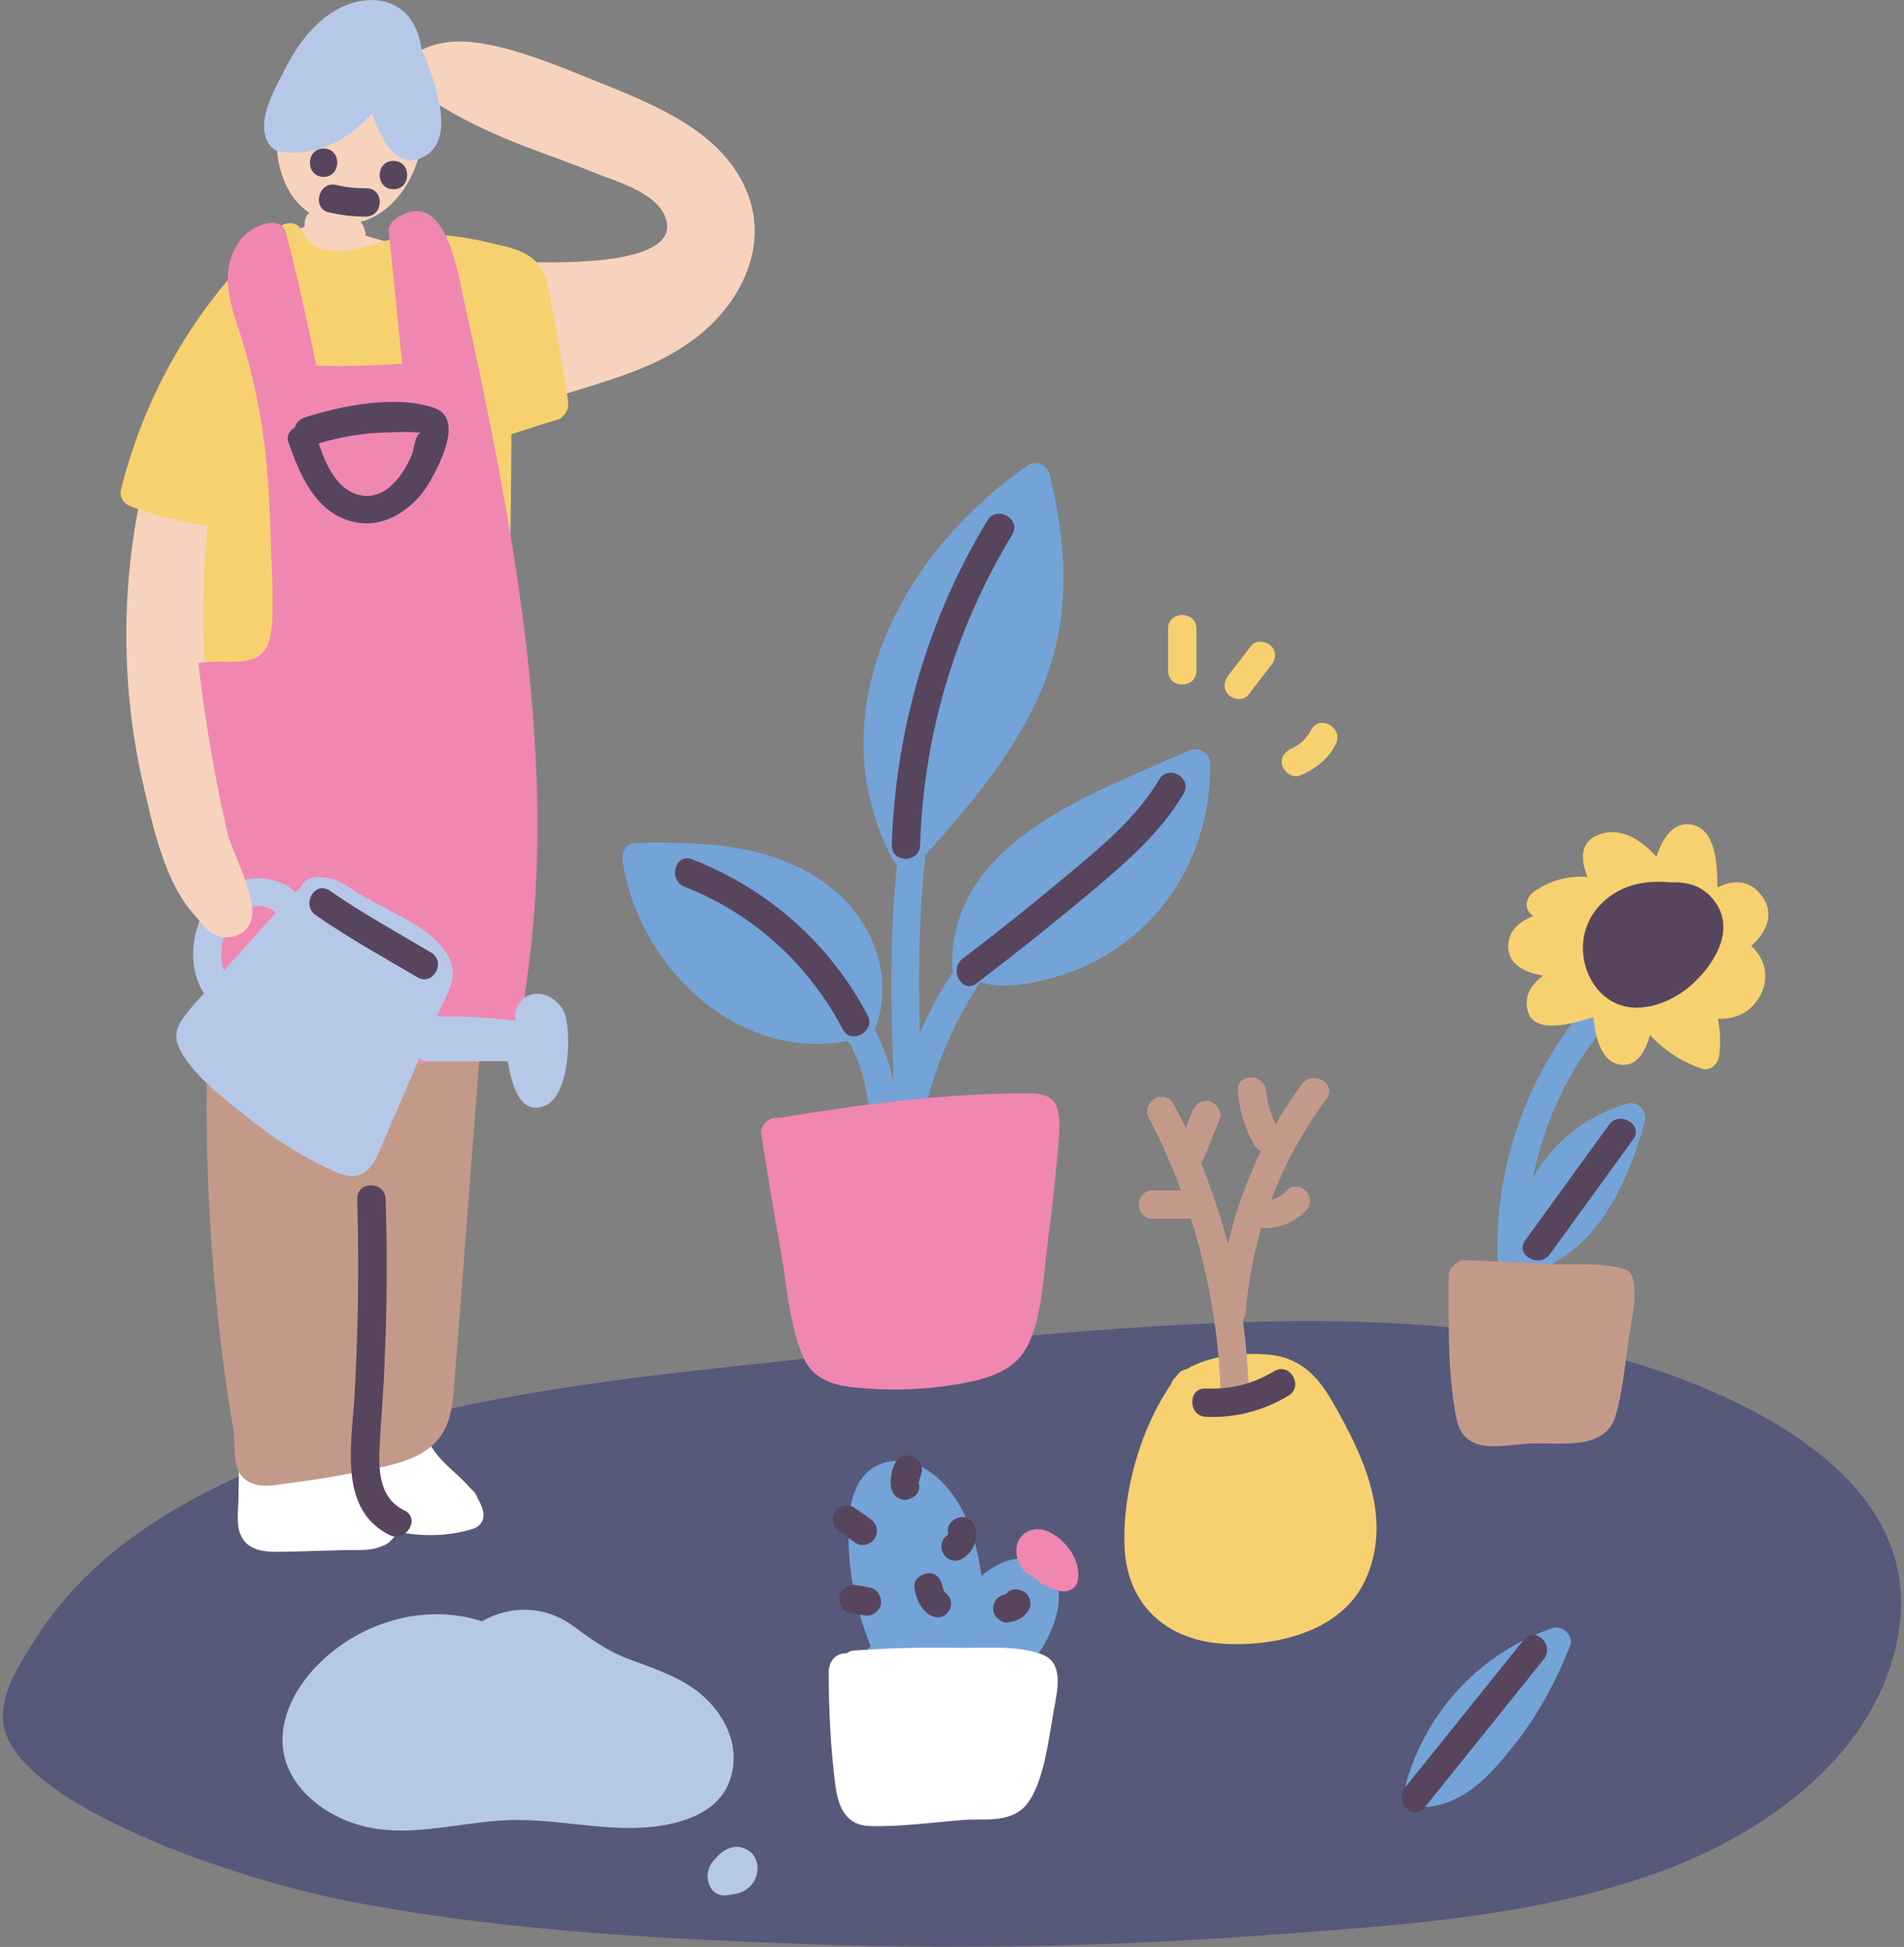 <?xml version="1.0" encoding="utf-8"?>
<!-- Generator: Adobe Illustrator 23.0.2, SVG Export Plug-In . SVG Version: 6.00 Build 0)  -->
<svg version="1.1" id="Capa_1" xmlns="http://www.w3.org/2000/svg" xmlns:xlink="http://www.w3.org/1999/xlink" x="0px" y="0px" viewBox="0 0 800 817.9" style="enable-background:new 0 0 800 817.9;" xml:space="preserve">

<rect x="0" y="0" width="800" height="817.9" fill="#808080" stroke="none"/>

<path d="M706.3,579.2c-55.7-21-116.4-25.4-175.4-24c-64.8,1.6-129.5,8.7-193.9,15.7c-62.2,6.7-125.5,12.7-185.8,30.7
	c-50.6,15.1-106.1,39.8-135.6,85.8C8.9,698,1.2,709.1,1.2,721.3c0,34.1,92,66.6,142.9,76.9c61.1,12.1,124.5,15.9,186.5,18.2
	c68.6,2.8,137.4,1.4,206-3.8c54.1-4,110.8-7.7,162.2-26.8c44.4-16.5,90.6-49.8,98.9-99.7C807.2,629.2,751.7,596.5,706.3,579.2z" style="fill:#56597A;"/>
<g>
	<path d="M291.4,709.3c-8.1-5.6-17.4-8.7-26.6-12.1c-9.9-3.6-16.5-8.7-24.8-14.7c-11.5-8.1-26-8.1-37.5-1.4
		c-26-8.5-55.9,1.8-73.2,23c-8.9,11.1-14.1,25.6-7.9,39.3c5.9,12.9,19.6,21.2,33.1,24.2c19.8,4.2,39.8-2.4,59.7-3
		c20.2-0.6,40,5,60.3,2.8c13.9-1.6,29.3-6.9,32.9-22C311,731.1,302.7,717.2,291.4,709.3z" style="fill:#B6C8E8;"/>
	<path d="M313.6,776.9c-5-2.6-9.7,0-12.9,3.8c-3.2,2.8-4.4,7.7-2.4,11.7c0.8,1.8,2.2,3,4.2,3.6c1.6,0.6,4,0,5.6-0.2
		c2.8-0.4,5.4-1.6,7.3-3.6C319.5,788,319.5,779.8,313.6,776.9z" style="fill:#B6C8E8;"/>
</g>
<g>
	<path d="M560.8,590.5c-6.3-11.3-13.5-20-27.4-21.4c-11.3-1-24.8,0.2-34.9,6.1c-1.4,0.2-2.8,1-3.8,2.4
		c-0.2,0.2-0.2,0.4-0.4,0.6c-0.2,0.2-0.4,0.2-0.4,0.4c-1,0.8-1.6,1.8-1.8,2.8c-13.1,19-20.6,46-19.6,68.8
		c1.2,24.8,18.6,39.4,42.8,40.4c22.6,1,49.8-5.9,59.1-28.5C584.8,637.1,572.9,611.9,560.8,590.5z" style="fill:#F7D16F;"/>
	<path d="M547.1,455.3c-4,5.6-7.7,11.1-11.1,16.9c-2.2-4.4-3.6-9.1-4-13.9c-0.6-7.5-12.5-7.7-11.9,0
		c0.6,8.1,3,15.7,6.9,22.8c0.8,1.2,1.8,2,2.8,2.6c-6.1,12.5-10.7,25.4-13.9,38.9c-3-11.7-6.9-23-11.3-34.3c0.8-0.8,1.2-1.6,1.6-2.6
		c2.2-5.2,4.2-10.5,6.3-15.7c1.2-3-1.4-6.5-4.2-7.3c-3.4-1-6.1,1.2-7.3,4.2c-1,2.4-2,4.8-2.8,7.1c-1.6-3.6-3.4-6.9-5.2-10.3
		c-3.6-6.7-13.9-0.8-10.3,5.9c5.2,9.9,9.7,20,13.5,30.5h-11.9c-7.7,0-7.7,11.9,0,11.9h15.9c0,0,0,0,0.2,0
		c7.5,23.6,11.7,48.4,12.5,73.3c0.2,7.7,12.1,7.7,11.9,0c-0.4-10.3-1.2-20.6-2.6-30.7c0.6-0.8,1-1.8,1.2-3.2c1-12.1,3.2-24,6.5-35.5
		c6.9,0.4,13.9-2.2,18.8-7.3c5.4-5.6-3-13.9-8.3-8.3c-1.8,1.8-4,3.2-6.3,3.8c5.7-15.1,13.5-29.3,23.2-42.4
		C562,455.3,551.7,449.4,547.1,455.3z" style="fill:#C39A8A;"/>
	<path d="M535.4,576c-8.9,5.4-18.2,7.7-28.7,7.3c-7.7-0.4-7.7,11.5,0,11.9c12.3,0.6,24.2-2.6,34.7-8.9
		C547.9,582.4,542,572.1,535.4,576z" style="fill:#57455E;"/>
</g>
<g>
	<path d="M652.4,683.9c-29.9,10.3-52.7,34.3-61.5,64.8c-1,3.6,1.2,6.1,4,6.9c0.6,2.2,2.4,3.8,5.4,3.4
		c15.7-1.8,26.2-13.7,35.5-25.4c10.3-12.9,18-27.2,24-42.4C661.3,687.1,656.4,682.5,652.4,683.9z" style="fill:#74A3D7;"/>
	<path d="M640.3,688.8l-50,62.2c-4.8,5.9,3.6,14.5,8.3,8.3l50-62.2C653.4,691.2,645.1,682.9,640.3,688.8z" style="fill:#57455E;"/>
</g>
<g>
	<path d="M430.2,654.5c-6.7,0.2-12.9,3.2-17.8,7.5c-1.4-9.7-3.6-19.2-8.3-28c-5.9-11.1-17.6-23-31.5-19.8
		c-13.5,3.2-16.1,17.8-16.1,29.5c-0.2,16.5,3.2,32.7,9.3,47.8c-3.2,3.2-3,9.5,2.6,9.9c9.5,0.6,19,1,28.5,1.6
		c8.3,0.4,17.4,2.2,25.8,1.2c11.3-1.2,19.4-17.4,21.6-27.4C446.6,666.6,442.6,654.1,430.2,654.5z" style="fill:#74A3D7;"/>
	<path d="M442.8,718.4c1.8-9.5,4-20-5-23.4c-10.9-4.2-26-2.4-37.7-2.8c-13.9-0.2-27.6,0.2-41.4,1.2
		c-1.2,0-2.2,0.6-3,1.2c-3.4-0.4-7.5,2.4-7.5,7.9c0,16.1,0.8,32.1,2.8,47.6c1.4,10.3,5.2,16.7,14.3,17c13.1,0.4,26.8-1.6,40-2.6
		c8.3-0.6,20.6,1.8,27-7.7C438.7,747.5,440.7,730.1,442.8,718.4z" style="fill:#FFFFFF;"/>
	<path d="M440.9,643.6c-4.6-2.2-10.1-1.4-12.7,3.2c-2.4,4.2-0.8,8.9,1.6,12.5c1,1.4,2.4,2.4,4,2.8
		c3.2,3.2,7.3,5.4,11.7,6.3c3,0.6,6.5-0.8,7.3-4.2C454.5,655.9,448.2,647.2,440.9,643.6z" style="fill:#F087B1;"/>
	<path d="M365.5,637.9l-6.7-4.6c-2.6-1.8-6.7-0.6-8.1,2.2c-1.6,3-0.6,6.3,2.2,8.1l6.7,4.6c2.6,1.8,6.7,0.6,8.1-2.2
		C369.3,643,368.3,639.9,365.5,637.9z" style="fill:#57455E;"/>
	<path d="M365.9,667c-2-0.4-3.8-0.8-5.7-1c-1.6-0.4-3.2-0.2-4.6,0.6c-1.2,0.8-2.4,2.2-2.8,3.6c-0.6,3,0.8,6.7,4.2,7.3
		c2,0.4,3.8,0.8,5.7,1c1.6,0.4,3.2,0.2,4.6-0.6c1.2-0.8,2.4-2.2,2.8-3.6C370.7,671.6,369.1,667.8,365.9,667z" style="fill:#57455E;"/>
	<path d="M410.1,643.2c-0.4-3.2-2.6-6.1-5.9-5.9c-3,0.2-6.3,2.6-5.9,5.9c0,0,0,0.6,0,1.2l0,0c0,0.2,0,0.2-0.2,0.4l0,0
		l-0.2,0.2l0,0c-0.2,0.2-0.4,0.4-0.6,0.6c-2.4,2-2.2,6.3,0,8.3c2.6,2.4,5.9,2.2,8.3,0C408.8,651.6,410.5,647.2,410.1,643.2z" style="fill:#57455E;"/>
	<path d="M386.3,621.8c0.2-0.8,0.8-2.6,0.8-2.8c0.6-1.4,0-3.4-0.6-4.6c-0.8-1.2-2.2-2.4-3.6-2.8
		c-1.6-0.4-3.2-0.2-4.6,0.6c-1.4,1-2.2,2-2.8,3.6c-1,2.6-1.4,5.6-1.2,8.3c0.2,1.6,0.6,3,1.8,4.2c1,1,2.8,1.8,4.2,1.8
		c3-0.2,6.3-2.6,5.9-5.9c0-0.6-0.2-1.2-0.2-1.8C386.3,622.2,386.3,622,386.3,621.8L386.3,621.8z" style="fill:#57455E;"/>
	<path d="M397.8,669.6c-0.2-0.2-0.6-0.4-0.8-0.8c0,0,0-0.2-0.2-0.2c-0.2-0.2-0.4-0.4-0.4-0.8c0-0.2-0.2-0.2-0.2-0.4
		c0,0,0,0,0-0.2c0-0.4-0.4-2.2-0.2-0.4c-0.4-3.2-2.4-6.1-5.9-5.9c-3,0.2-6.3,2.6-5.9,5.9c0.6,4.2,2,8.1,5.4,10.9
		c2.4,2,6.1,2.6,8.3,0C400,675.8,400.4,671.8,397.8,669.6z" style="fill:#57455E;"/>
	<path d="M431.2,669.4c-2.2-2-6.3-2.6-8.3,0c0,0.2-0.2,0.2-0.2,0.2c-0.2,0-0.4,0.2-0.6,0.2c0.2,0,0.2,0,0.4,0l0,0
		c-1.2,0.2-2.4,0.6-3.4,1.6c-1,1-1.8,2.8-1.8,4.2c0,1.6,0.6,3.2,1.8,4.2c1,1,2.6,2,4.2,1.8c3-0.4,5.9-1.4,7.9-3.8
		c1-1.2,1.8-2.6,1.8-4.2C432.9,672.2,432.3,670.4,431.2,669.4z" style="fill:#57455E;"/>
</g>
<g>
	<g>
		<path d="M490.8,264v17.8c0,7.7,11.9,7.7,11.9,0V264C502.7,256.5,490.8,256.5,490.8,264z" style="fill:#F7D16F;"/>
		<path d="M534,271.3c-2-2-6.3-2.6-8.3,0l-9.5,12.3c-2,2.6-2.4,5.9,0,8.3c2,2,6.3,2.6,8.3,0c3.2-4.2,6.3-8.1,9.5-12.3
			C536,277.3,536.6,273.7,534,271.3z" style="fill:#F7D16F;"/>
		<path d="M550.9,306.6c-1.8,3.6-4.8,6.3-7.9,7.7c-3,1.2-5.2,4-4.2,7.3c0.8,2.8,4.4,5.4,7.3,4.2
			c6.5-2.6,11.9-6.9,15.1-13.1C564.8,305.8,554.5,299.9,550.9,306.6z" style="fill:#F7D16F;"/>
	</g>
	<g>
		<path d="M499.3,315.4c-39.3,17.8-99.7,37.5-99.3,90.4c0,0.8,0.2,1.6,0.4,2.4c-5.4,8.3-10.1,16.9-13.9,26
			c-0.8-25-0.4-50.4,2.4-75.1c18.6-20.8,37.1-42.4,48.2-68.2c13.1-29.9,11.5-60.9,3.8-92c-0.8-3.6-5.6-5.7-8.7-3.6
			c-52.7,36.1-89.6,103.3-57.3,165.5c0.4,1,1.2,1.6,1.8,2l0.2,0.2c-3.2,30.3-2.6,61.5-1.4,91.8c-1.6-7.9-4.4-15.3-7.9-22.2
			c8.3-21.6-0.4-45.4-18.4-59.7c-23.2-18.4-53.5-19.4-81.9-18.8c-4.2,0-6.3,3.8-5.7,7.5c6.5,44.2,48,84.5,94.4,75.7
			c0.4,0.4,0.8,1,1.2,1.2c6.3,12.3,9.3,26.2,7.5,42c-0.8,7.5,11.1,7.5,11.9,0c0.2-1.6,0.2-3.2,0.4-4.6c2.4,2.8,6.9,3.4,9.1,0.4
			c1.4-1,2.2-2.6,2.2-4.8c0-1,0-2-0.2-2.8c4.4-20,12.5-39.1,23.8-56.1c9.5,3,20.8,0.8,30.1-1.8c12.7-3.4,24.4-9.5,34.5-18
			c21.2-17.6,32.5-44.8,31.9-72.2C508.3,315.8,503.5,313.6,499.3,315.4z" style="fill:#74A3D7;"/>
		<path d="M433.3,459.3c-35.3-0.2-71.2,4.6-105.9,10.3c-3.6-0.6-8.3,2.4-7.5,7.3c2.6,16.1,5.2,32.3,8.1,48.4
			c2.6,14.3,3.6,31.3,9.5,44.8c4.6,10.7,14.9,12.3,25.4,13.1c14.5,1.2,28.9,0.4,43.2-2.4c10.3-2,20.8-5.6,25.8-15.7
			c6.1-12.5,6.5-29.5,8.3-43.2c2-14.9,3.6-29.9,4.8-45C445.4,466.8,445.2,459.5,433.3,459.3z" style="fill:#F087B1;"/>
		<path d="M364.5,426.4c-15.9-30.1-42-53.1-73.7-65.4c-7.1-2.8-10.3,8.7-3.2,11.5c28.9,11.3,52.3,32.7,66.6,60.1
			C357.8,439.1,368.1,433.1,364.5,426.4z" style="fill:#57455E;"/>
		<path d="M414.9,218.6c-25,41.2-38.7,88.2-40.2,136.4c-0.2,7.7,11.7,7.7,11.9,0c1.4-46.2,14.7-90.8,38.7-130.4
			C429.2,218,418.9,212.1,414.9,218.6z" style="fill:#57455E;"/>
		<path d="M487.1,327.4c-9.1,15.3-22.4,26.6-35.9,37.9c-15.3,12.9-30.9,25.4-46.8,37.5c-5.9,4.6,0,14.9,5.9,10.3
			c16.7-12.7,33.1-25.8,49.2-39.3c14.1-11.9,28.2-24.2,37.7-40.2C501.3,326.9,491,320.9,487.1,327.4z" style="fill:#57455E;"/>
	</g>
</g>
<g>
	<path d="M683.7,463.6c-17,5-31.1,16.1-39.6,31.1c4.6-23,14.7-44.8,29.9-63.2c4.8-5.9-3.6-14.3-8.3-8.3
		c-27.8,33.7-40.8,77.1-35.3,120.5c1,7.5,12.9,7.5,11.9,0c-0.4-2.8-0.6-5.6-0.8-8.3c28.9-8.5,42-37.1,49.6-64.2
		C692.2,466.6,688.1,462.4,683.7,463.6z" style="fill:#74A3D7;"/>
	<path d="M735.8,397.4c6.3-5.6,10.3-13.5,4.2-21.4c-5.2-6.7-12.1-6.3-18.4-3.2c0-10.9-1-23.8-10.1-26.2
		c-8.1-2-12.9,5.2-15.5,13.3c-6.5-7.1-15.1-12.7-24.2-9.3c-8.1,3-7.7,10.5-4.8,17.8c-7.9-0.6-15.9,1.4-22.6,6.3
		c-3,2.2-4.2,6.5-1.2,9.3c0.4,0.2,0.6,0.6,1,0.8c-5.9,2.4-10.5,6.3-10.5,12.7c0,7.7,6.9,11.1,14.7,12.3c-4.8,3.6-7.9,8.3-6.7,14.1
		c2,10.7,17.4,6.7,27.8,3.4c0.8,8.7,3.4,19,11.5,20c6.9,0.8,10.3-5.6,12.3-12.5c5.7,6.3,13.1,11.1,21.6,14.1c4,1.4,7.1-2.2,7.5-5.7
		c0.6-5.4,0.4-10.3-0.6-15.3c6.7,0.6,13.7-2.4,17.6-9.3C743.8,410.7,741.6,402.6,735.8,397.4z" style="fill:#F7D16F;"/>
	<path d="M721,379.4c-4.8-7.1-11.7-9.1-19.2-8.7c-5.2-0.6-10.3-0.2-14.5,0.8c-10.7,2.6-19.8,10.9-21.8,22
		c-1.8,10.1,2.4,21.6,11.5,27c10.7,6.1,23.6,1.4,32.5-5.7C719.4,406.5,729.3,391.7,721,379.4z" style="fill:#57455E;"/>
	<path d="M686.3,537.8c-0.4-2-1.6-4-3.6-4.6c-9.5-3-21.4-1.8-31.3-2.2c-11.9-0.6-23.8-1.2-35.5-1.6
		c-2.4-0.2-4,1-5.2,2.4c-1.2,0.8-2,2.2-2,4.2c0,19.4-0.6,40.4,3.2,59.7c3.2,15.9,18.2,11.5,30.9,10.7c12.9-0.6,31.7,3.4,36.1-11.9
		c2.8-9.7,3.8-20.2,5.2-30.3C685.1,556,687.9,546.1,686.3,537.8z" style="fill:#C39A8A;"/>
	<path d="M676,472.6l-35.1,48.4c-4.6,6.1,5.7,12.1,10.3,5.9l35.1-48.4C690.6,472.4,680.3,466.4,676,472.6z" style="fill:#57455E;"/>
</g>
<g>
	<path d="M313.6,80c-10.3-24.6-37.9-35.7-60.9-45c-15.3-6.1-31.3-13.1-47.6-16.3c-11.5-2.2-22.4-2-31.9,4.6
		c-2.2-7.5-6.1-14.3-14.3-16.3c-0.2,0-0.4,0-0.6,0c-1-0.8-2.2-1.2-3.6-1.4c-21-0.8-32.7,25.2-37.1,42C114,62.2,117.3,81,130,89.4
		c-1.2,1-2,2.6-2,4.4v1.4C102.5,106,87.4,129.4,76.5,154c-12.1,27.4-19.4,56.7-22.2,86.4c-2.8,30.3-0.8,61.3,6.3,91
		c4.4,18.8,10.7,49.6,29.9,59.9c0,0.2,0,0.6,0,0.8c-0.6,84.6,4,169.3,14.1,253.4c0.4,3.4,2.4,5.7,5.9,5.9c16.3,0.6,32.5,0,48.8-1.8
		c2.6-0.2,5.2-1.6,5.7-4.4c0.6-2.6,0.6-4.8,0-6.7c10.1-0.6,20.2-1.2,30.1-1.8c6.1-0.4,7.7-7.5,3-11.1c-7.3-5.4-15.1-9.1-23.6-11.3
		c19.6-143.1,38.9-287.4,29.9-432.2c-0.2-2.8-2-4.6-4.2-5.4c15.3-4.6,30.7-9.1,46-13.9c14.9-4.6,30.1-9.5,43-18.6
		C309.6,130.4,324.1,104.6,313.6,80z M177,60.6c1-6.9,0.6-14.5-0.4-21.8c13.3,9.5,28,16.5,43.2,22.4c9.7,3.8,19.6,7.1,29.3,11.1
		c9.3,3.8,26.2,8.3,30.3,18.6c8.7,21.2-46.2,19.4-57.9,19.2c-23.2-0.4-45.8-4.2-67.8-11.1c0-0.8-0.2-1.6-0.4-2.2
		c-0.4-1.4-1-2.6-1.8-3.6C165.3,89.6,175,74.9,177,60.6z" style="fill:#F7D3BD;"/>
	<path d="M202.8,634.1c-4.2-13.1-19.6-18.2-23.4-30.7c-1.4-4.8,1.4-10.1-2.4-14.3c-3.6-3.8-9.1-2.4-13.7-2
		c-16.5,1.4-33.3,1.8-49.6,4.2c-5.7,0.8-10.7,4.2-11.7,8.7c-0.8,0.8-1.4,2-1.4,3.8l-0.4,24.6c0,4.6-0.8,9.7,0.2,14.3
		c2.6,10.3,13.3,9.3,21.8,9.1c7.3-0.2,14.9-0.4,22.2-0.6c5.6-0.2,11.5,0.6,16.7-2c2.8-1.4,4.8-3.4,5.9-5.7c10.3,2,20.6,2,30.9-1
		C202,641.5,204,638.3,202.8,634.1z" style="fill:#FFFFFF;"/>
	<path d="M177.2,21c-0.8-5.7-2.6-11.1-6.9-15.5C162.5-2,150.8-1,142.1,3.7c-10.3,5.6-17.4,15.5-22.6,25.8
		c-4.4,8.7-12.1,21.4-6.7,30.7c0.4,0.8,1,1.4,1.8,2c0.8,0.8,2,1.4,3.4,1.6c15.5,2,28.5-5.2,38.3-16.1c4,11.5,11.1,24.6,22.4,17.8
		C191.7,57.8,182.8,33.9,177.2,21z" style="fill:#B6C8E8;"/>
	<path d="M238.7,168.5c-2.8-16.1-5-32.5-8.5-48.6c-2.8-12.3-10.9-14.9-22.2-17.4c-13.7-3.4-27.6-5.4-41.6-2.4
		c-12.1,2.6-32.7,12.5-39.8-3.4c-1.6-3.8-6.7-3.6-9.3-1.2c-32.7,29.1-55.9,67.6-66.4,110c-0.8,3.4,1,6.1,4.2,7.3
		c10.5,4,21.2,6.5,32.1,8.1c-2.2,22-2.4,44.2-0.6,66.2c-4.4,2.2-4,9.7,1,11.1c1,8.5,2.2,17,3.6,25.6c1,5.9,1.6,13.7,6.7,17.8
		c5.2,4.4,12.9,3.2,19.2,3c18.2-0.4,36.5-0.8,54.7-1.2c10.5-0.2,30.3,3.6,37.5-6.5c3.6-5.2,3-12.3,3.2-18.2
		c0.2-9.7,0.4-19.2,0.8-28.9c0.8-35.9,1.4-71.6,1.6-107.4c6.7-2.2,13.5-4.4,20-6.3C237.7,174.6,239.1,171.6,238.7,168.5z" style="fill:#F7D16F;"/>
	<path d="M203.4,334.2l-100.3-3.6c-4.6-0.2-6.3,4-5.6,7.3c-1.8,1.2-2.8,3.4-2,6.1c2.6,7.3,4.6,14.7,5.2,22.4
		c0.4,3.6,0.4,7.1,0.4,10.5c0,1.2-1.2,9.7-2.4,9.1c-1.4,2.8-4.2,4.8-8.1,4.8c-0.8,0,0.4,0-0.2-0.2c-3.8,40.4-4.6,80.9-2.2,121.5
		c1.2,20.2,3,40.6,5.7,60.7c1.2,9.3,2.6,18.6,4.2,28c1,6.5-1,16.1,4.8,20.6c5.4,4.4,12.9,2.4,19,1.6c9.7-1.2,19.6-2.8,29.1-4.8
		c13.7-2.8,30.1-4.8,36.5-19c2.8-6.3,3-13.7,3.6-20.6c0.8-11.1,1.8-22.2,2.6-33.3c1.6-20.8,3.2-41.6,4.8-62.6
		c3.6-47.6,7.3-95.2,10.9-142.7C209.5,336.8,206.3,334.2,203.4,334.2z" style="fill:#C39A8A;"/>
	<path d="M225.8,341.1c-0.6-45.6-6.5-91-14.7-135.8c-4.8-26.4-10.3-52.7-16.1-78.9c-2.6-11.7-7.9-48.8-28.7-34.5
		c-1.6,1.2-3.2,3-3,5.2c2,18.6,3.8,37.1,5.7,55.7c-11.9,0.8-24,1.2-36.1,0.8c-3.8-18.6-7.9-37.3-12.7-55.7c-0.8-3.4-4.2-4.8-7.3-4.2
		c-12.9,2.4-18.4,15.3-17,27.4c1,8.9,4.8,17.4,7.1,26c2.4,8.3,4.4,16.9,5.9,25.4c3.6,19,4.4,38.5,5,57.9c1.6,41.6,2,48.2-19.8,47.6
		c-4.4-0.2-16.5,0.2-16.9,3.8c-3.4,4.8,4.2,10.7,4.2,17c0,1.6-14.9,12.5,0.2,10.9c0.4,23.2,9.3,40,8.7,63.2c2.4,0.4,2.2,1.6,2.4,4.6
		c2.4,20-12.3,54.7,11.5,64.4c2.4,1,11.5,5.9,11.3,8.1c19,1.8,38.1-1.4,56.9-3c15.3-1.2,32.1-3.4,45.6-11.7c2-7.7,2.4-16.7,3.4-24
		C224.8,387.7,226,364.3,225.8,341.1z" style="fill:#F087B1;"/>
	<path d="M237.7,427.2c-2.4-9.7-16.3-14.3-20.8-3.4c-0.6,1.6-0.6,3.2-0.4,5c-10.9-1.4-22-2-32.9-1.8
		c2-4.2,4.4-9.1,6.1-13.9c0.6-2.6,0.6-5,0.2-7.3c-3.6-15.5-29.3-23.4-43-32.9c-2.8-1.8-5.7-3.4-8.9-4c-5.4-1-9.7-0.4-11.9,4.2
		c-0.4,0.8-1,1.2-1.6,1.2c-0.2,0.2-0.2,0.4-0.4,0.4c-8.5-7.7-23.2-7.7-32.1,0.2c-11.1,9.9-14.5,29.7-6.3,42.4
		c-2.6,2.8-5.2,5.7-7.5,8.7c-3.2,4-5.4,8.1-3.4,13.1c4.6,11.3,19,22.2,28.2,29.5c11.7,9.5,24.4,17.8,38.3,23.8
		c13.5,5.9,16.5-5,21.2-16.1c4.6-10.5,9.1-21,13.7-31.7c1,0.8,2.2,1.2,3.6,1.2c10.7,0,21.6,0,32.5,0c0.4,0,0.6,0,1,0
		c1.8,10.3,5.4,23.2,15.9,18.6C239.1,460.1,239.9,435.9,237.7,427.2z M95.7,406c-0.6,0.6-1,1.2-1.6,1.8c-2.8-7.3-0.2-18,4.8-23.2
		c4.8-4.8,12.5-5.4,17-1.2C109.2,390.9,102.5,398.4,95.7,406z" style="fill:#B6C8E8;"/>
	<path d="M169.9,634.5c-11.1-5.4-10.9-17.8-10.3-28.5c0.6-11.3,1.6-22.6,2-33.9c1-22.8,1.2-45.6,0.4-68.4
		c-0.2-7.7-12.1-7.7-11.9,0c0.8,28,0.4,55.7-1.2,83.7c-1.2,19.4-6.7,47,14.9,57.5C170.7,648,176.8,637.9,169.9,634.5z" style="fill:#57455E;"/>
	<path d="M182.6,171.4c-16.3-5.6-39.1-1-54.7,4c-2.2,0.8-3.6,2.4-4,4.2c-2.2,1.2-3.8,3.4-2.6,6.5
		c4.8,13.5,11.1,28.9,26.4,32.9c13.7,3.8,26.8-5.6,33.1-17C184.9,194.8,194.8,175.8,182.6,171.4z M173.2,190.7
		c-3.6,8.7-11.3,20-22.4,17.2c-9.5-2.4-13.9-12.9-16.9-21.6c9.1-2.8,18.6-4.4,28.2-4.6c2.6,0,10.5-0.6,14.7,0.2
		C174.4,182.5,174,188.5,173.2,190.7z" style="fill:#57455E;"/>
	<path d="M136,62.4c-7.7,0-7.7,11.9,0,11.9C143.5,74.3,143.7,62.4,136,62.4z" style="fill:#57455E;"/>
	<path d="M165.3,67.6c-7.7,0-7.7,11.9,0,11.9S173,67.6,165.3,67.6z" style="fill:#57455E;"/>
	<path d="M153.8,79.1c-4.2,0-8.3-0.4-12.5-1.4c-7.3-1.8-10.5,9.7-3.2,11.5c5.2,1.2,10.3,1.8,15.7,1.8
		C161.5,90.7,161.5,78.9,153.8,79.1z" style="fill:#57455E;"/>
	<path d="M106,381.6c-1-9.1-5.9-18.8-9.1-27.6c-0.4-0.8-0.6-1.8-1-2.6c-8.5-36.9-13.9-74.3-15.7-112.2
		c-0.4-7.5-12.3-7.7-11.9,0c1.2,27.2,1.8,53.9,6.5,80.7c-2.6,0.8-2.4,2.8-2,5.7c1.6,12.3,4.2,24.2,7.7,36.1
		c0.8,5.2,2.2,10.1,4.2,15.3c-3,1.4-4.8,4.6-2.4,7.9c3.6,5,8.1,9.9,14.9,8.7C103.5,392.5,106.6,387.5,106,381.6z" style="fill:#F7D3BD;"/>
	<path d="M181.2,400.2c-14.3-8.5-28.9-16.5-42.6-26c-6.3-4.4-12.3,5.9-5.9,10.3c13.7,9.5,28.3,17.6,42.6,26
		C181.8,414.5,187.7,404.2,181.2,400.2z" style="fill:#57455E;"/>
</g>
</svg>
